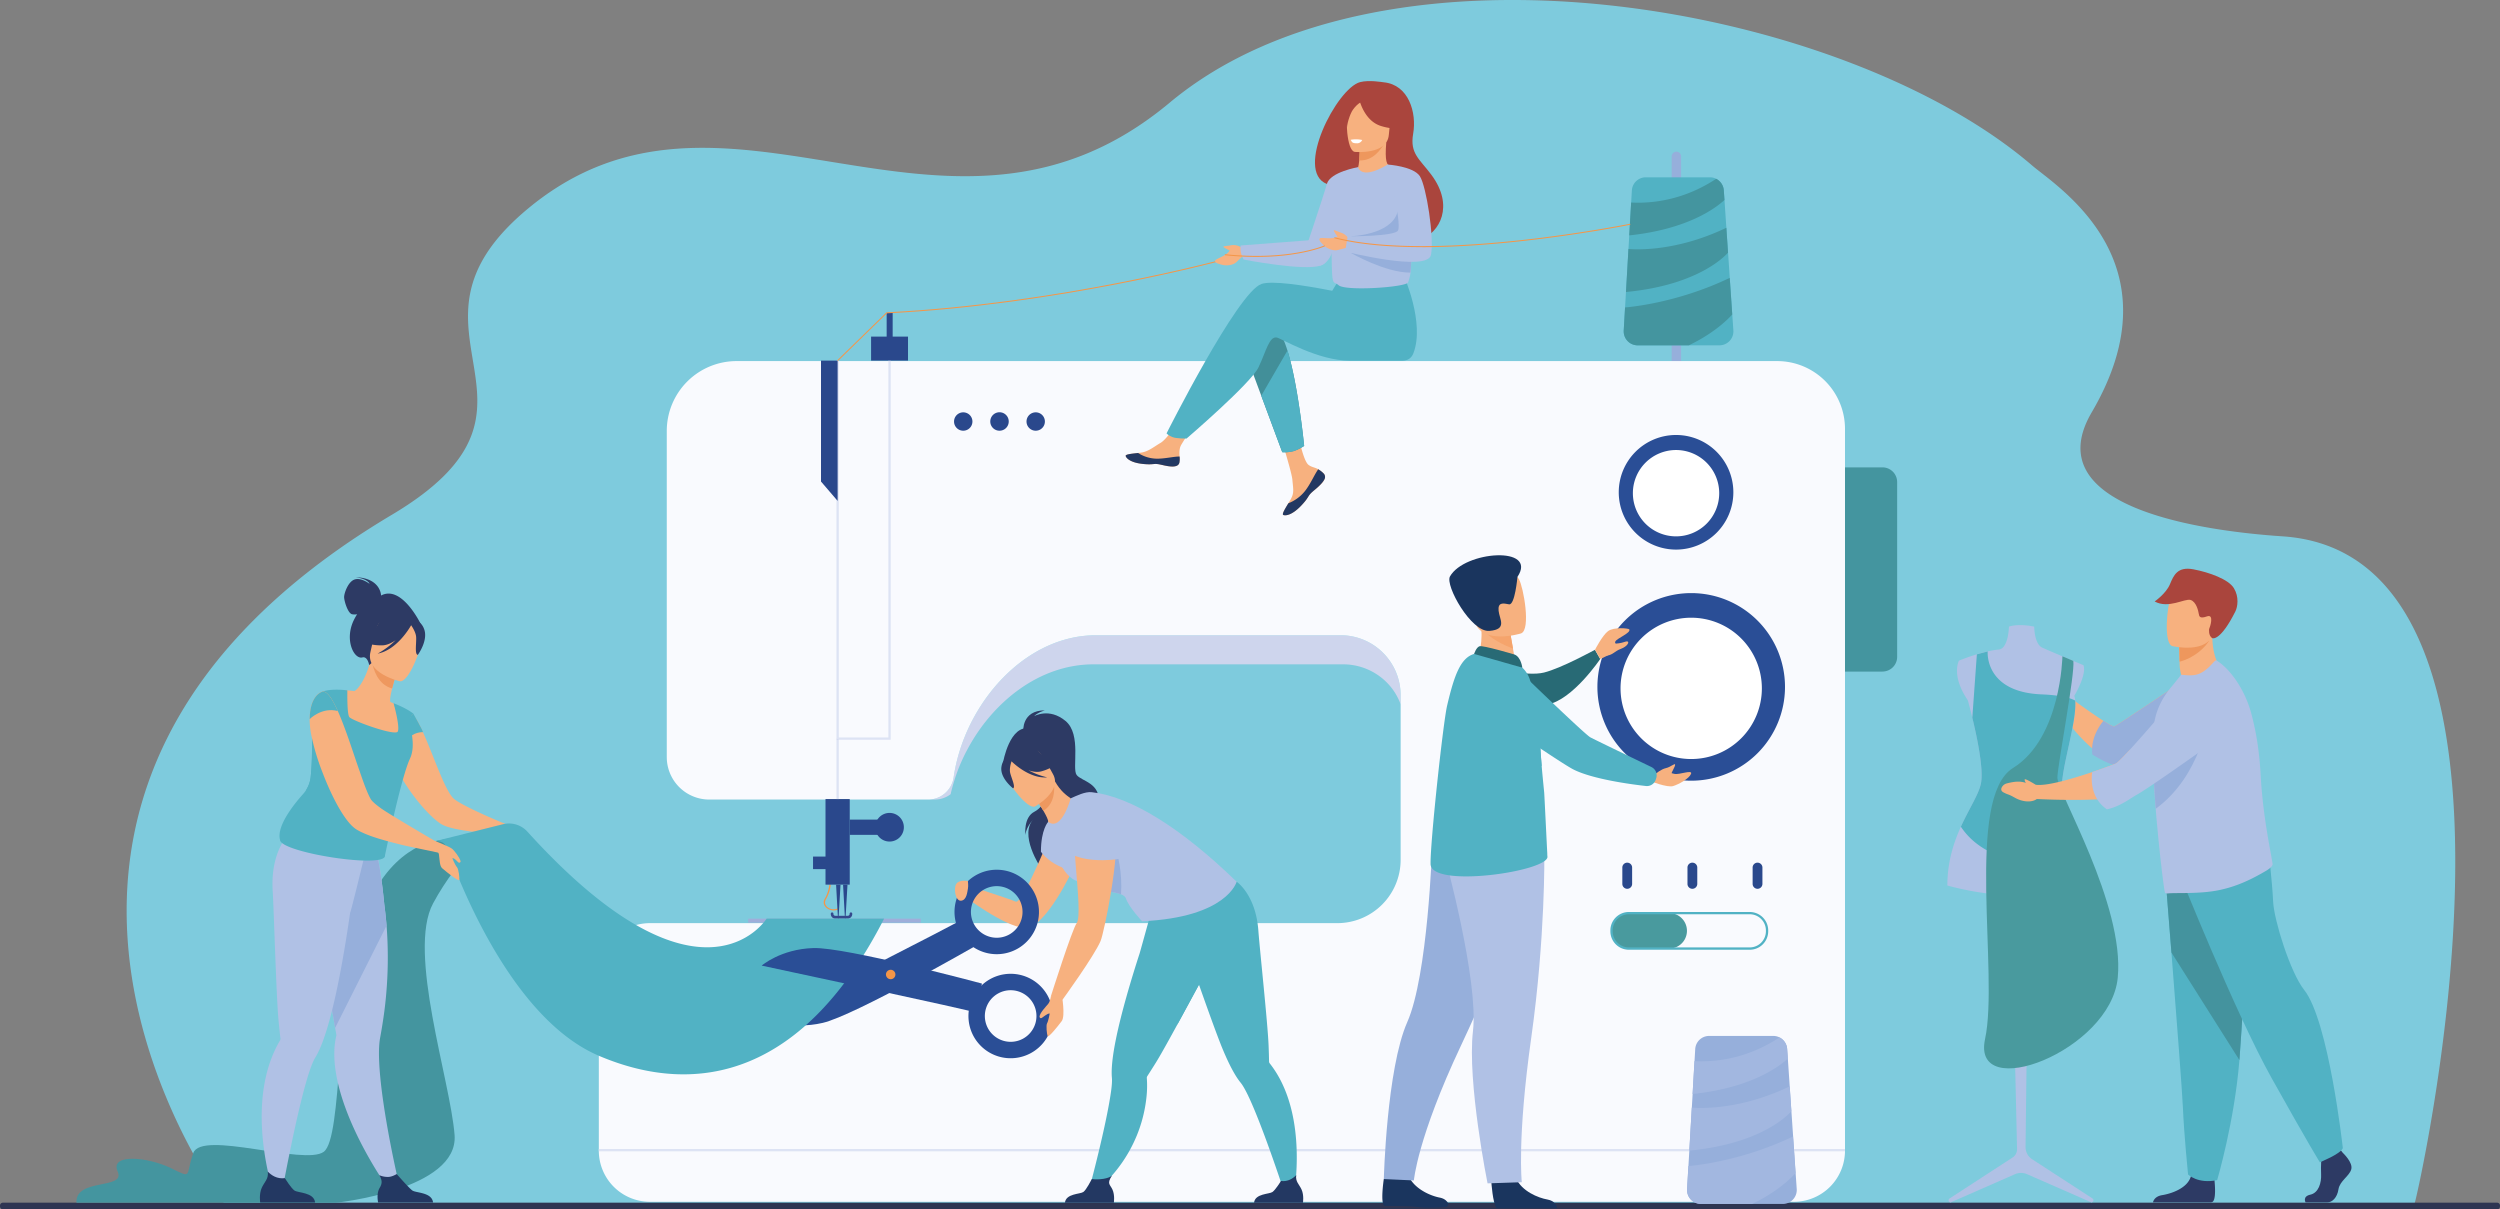 <svg id="Capa_1" data-name="Capa 1" xmlns="http://www.w3.org/2000/svg" xmlns:xlink="http://www.w3.org/1999/xlink" viewBox="0 0 2992.87 1447.73"><rect x="0" y="0" width="2992.87" height="1447.73" fill="#808080" stroke="none"/><defs><style>.cls-1{fill:none;}.cls-2{clip-path:url(#clip-path);}.cls-3{fill:#7ecbdd;}.cls-4{fill:#96afdb;}.cls-5{fill:#2e3552;}.cls-6{fill:#f49648;}.cls-7{fill:#ced5ed;}.cls-8{fill:#f9fafe;}.cls-9{fill:#2a488c;}.cls-10{fill:#51b2c4;}.cls-11{fill:#dde3f4;}.cls-12{fill:#4d67ac;}.cls-13{fill:#44959f;}.cls-14{fill:#9faeda;}.cls-15{fill:#cbd3ed;}.cls-16{fill:#35488c;}.cls-17{fill:#499a9e;}.cls-18{fill:#e5c7bd;}.cls-19{fill:#f7b17f;}.cls-20{fill:#233862;}.cls-21{fill:#428f99;}.cls-22{fill:#aa453d;}.cls-23{fill:#ee975d;}.cls-24{fill:#b0c1e5;}.cls-25{fill:#fff;}.cls-26{fill:#2a4e96;}.cls-27{fill:#286a75;}.cls-28{fill:#1a355e;}.cls-29{fill:#f5a46c;}.cls-30{fill:#2d3a64;}.cls-31{fill:#ee985f;}.cls-32{fill:#44939e;}.cls-33{fill:#d4dcf1;}.cls-34{fill:#c6d1ec;}.cls-35{fill:#a2b7e0;}</style><clipPath id="clip-path" transform="translate(-440.8 -455.49)"><rect class="cls-1" x="360.19" y="194.72" width="3199.88" height="1999.8"/></clipPath></defs><title>header</title><g class="cls-2"><path class="cls-3" d="M3331.65,1895.48c-.92,2.15-160.15,4.72-161.29,6.87H2899l-79.42-.21H2108.49l-207.67-.22H1353.34l-228.67-.21H711.16l-2.06-5.17-.23-.43a2.06,2.06,0,0,1-.23-.65c-.91-1.72-365.39-486.33,201.25-823.68,221.7-132-13.88-219.14,162.42-366.08,116.41-97,238.93-76.63,364.85-56.25,131.95,21.37,267.64,42.73,403.92-71.05,260.39-217.18,808.13-117.74,1032.6,75.3C2903.12,679,3050.43,769,2944.92,949.07c-66.62,113.67,130,141.9,228.68,148.52,337.44,22.65,160.33,793.58,158.05,797.89" transform="translate(-440.8 -455.49)"/></g><path class="cls-4" d="M2447.7,893a5.65,5.65,0,0,1-5.65-5.65V642.48a5.65,5.65,0,0,1,11.29,0V887.33a5.65,5.65,0,0,1-5.64,5.65" transform="translate(-440.8 -455.49)"/><path class="cls-5" d="M3430.28,1903.22H444.19a3.39,3.39,0,0,1-3.39-3.39v-1.15a3.4,3.4,0,0,1,3.39-3.4H3430.28a3.41,3.41,0,0,1,3.39,3.4v1.15a3.4,3.4,0,0,1-3.39,3.39" transform="translate(-440.8 -455.49)"/><path class="cls-6" d="M1438.9,1545.39a14,14,0,0,1-7.85-2.4c-3.36-2.32-5.85-6.66-2.75-11.9,4.44-7.47,5.38-16.53,5.39-16.62l1.65.1a46.42,46.42,0,0,1-5.54,17.11c-2.29,3.86-1.42,7.71,2.32,10.29a11.52,11.52,0,0,0,11.78.83l.95,1.1a12.06,12.06,0,0,1-5.95,1.49Z" transform="translate(-440.8 -455.49)"/><path class="cls-7" d="M1559.79,1412.67H1552a30.33,30.33,0,0,0,18.69-6.4,31.23,31.23,0,0,0,11.74-20.22,206.55,206.55,0,0,1,7.51-32.56c23.38-73.8,87.5-137.51,162.92-137.51h292.88a71.82,71.82,0,0,1,71.81,71.83v10.86h0c-10-27.89-37.17-47.88-69-47.88H1749.9c-64.47,0-120.84,44.75-151.42,102.7a212.55,212.55,0,0,0-19.63,52.78,31.36,31.36,0,0,1-19.06,6.4" transform="translate(-440.8 -455.49)"/><path class="cls-8" d="M2649.53,969V1833a61.21,61.21,0,0,1-61.22,61.21H1218.89a61.22,61.22,0,0,1-60.91-55q-.24-2.31-.3-4.68c0-.53,0-1,0-1.57v-211.1c0-1.65.08-3.27.2-4.89a61.21,61.21,0,0,1,61-56.34h822.88a75.82,75.82,0,0,0,75.81-75.81V1287.81a71.82,71.82,0,0,0-71.81-71.83H1752.89c-75.42,0-139.54,63.71-162.92,137.51a206.55,206.55,0,0,0-7.51,32.56,31.23,31.23,0,0,1-11.74,20.22,30.33,30.33,0,0,1-18.69,6.4H1289.88a50.85,50.85,0,0,1-50.85-50.85V971.4a83.6,83.6,0,0,1,83.63-83.63H2568.34a81.19,81.19,0,0,1,80.2,68.52,80.27,80.27,0,0,1,1,12.68" transform="translate(-440.8 -455.49)"/><polyline class="cls-9" points="988.25 956.59 1017.26 956.59 1017.26 1059.04 988.25 1059.04 988.25 956.59"/><polygon class="cls-9" points="1017.26 999.44 1051.24 999.44 1051.24 981.2 1017.26 981.2 1017.26 999.44 1017.26 999.44"/><path class="cls-9" d="M1488.58,1445.81a17.14,17.14,0,1,1,17.14,17.14,17.14,17.14,0,0,1-17.14-17.14Z" transform="translate(-440.8 -455.49)"/><polygon class="cls-9" points="992.4 1040.46 973.33 1040.46 973.33 1025.44 992.4 1025.44 992.4 1040.46 992.4 1040.46"/><polyline class="cls-9" points="1087.02 431.7 1042.82 431.7 1042.82 402.96 1087.02 402.96 1087.02 431.7"/><path class="cls-10" d="M2499.14,868.91h-97.77a16.73,16.73,0,0,1-16.72-17.69l1.59-27.43v-.25l1.08-18.49,3-51.53.95-16.23,2.27-39.38.84-14.39a16.73,16.73,0,0,1,16.7-15.77h76.68a16.55,16.55,0,0,1,7.55,1.8,16.81,16.81,0,0,1,9.16,13.8l.79,11.55,2.25,33.25.36,5.24,3.72,54.74,3,43.78,1.31,19.13a16.74,16.74,0,0,1-16.71,17.87" transform="translate(-440.8 -455.49)"/><path class="cls-7" d="M1507.1,887.77h-2.76v-.59h2.76v.59m-62.16,0h-2.76v-.59h2.76v.59" transform="translate(-440.8 -455.49)"/><polyline class="cls-11" points="1066.3 885.61 1004.14 885.61 1004.14 884.23 1001.38 884.23 1001.38 885.61 1001.38 432.29 1004.14 432.29 1004.14 882.85 1063.54 882.85 1063.54 432.29 1066.3 432.29 1066.3 885.61"/><polyline class="cls-12" points="1066.3 431.7 1063.54 431.7 1063.54 431.18 1066.3 431.18 1066.3 431.7"/><path class="cls-13" d="M2694.37,1259.48h-44.83V1015h44.83a17.6,17.6,0,0,1,17.6,17.59v209.26a17.59,17.59,0,0,1-17.6,17.59Z" transform="translate(-440.8 -455.49)"/><polygon class="cls-14" points="1102.35 1104.61 895.7 1104.61 895.7 1099.73 1102.35 1099.73 1102.35 1104.61 1102.35 1104.61"/><polygon class="cls-9" points="1002.76 599.67 982.86 576.46 982.86 431.7 1002.76 431.7 1002.76 599.67 1002.76 599.67"/><polyline class="cls-11" points="1004.14 956.59 1001.38 956.59 1001.38 885.61 1004.14 885.61 1004.14 956.59"/><polyline class="cls-12" points="1004.14 956.59 1001.38 956.59 1004.14 956.59 1004.14 956.59"/><polyline class="cls-15" points="1004.14 885.61 1001.38 885.61 1001.38 884.23 1004.14 884.23 1004.14 885.61"/><path class="cls-7" d="M2649.54,1833.8h0c0-.26,0-.52,0-.78v-2h0v2.77" transform="translate(-440.8 -455.49)"/><path class="cls-11" d="M2649.54,1833.8h-60.95l-.19-2.77h61.14v2.77" transform="translate(-440.8 -455.49)"/><path class="cls-7" d="M1157.66,1833.8h0v0" transform="translate(-440.8 -455.49)"/><path class="cls-11" d="M2463.09,1833.8H1157.66V1831H2463.25l-.11,1.91h0l0,.86" transform="translate(-440.8 -455.49)"/><path class="cls-9" d="M1582.94,960.12a11,11,0,1,1,11,11,11,11,0,0,1-11-11Z" transform="translate(-440.8 -455.49)"/><path class="cls-9" d="M1626.31,960.12a11.05,11.05,0,1,1,11,11,11.05,11.05,0,0,1-11-11Z" transform="translate(-440.8 -455.49)"/><path class="cls-9" d="M1669.69,960.12a11,11,0,1,1,11,11,11,11,0,0,1-11-11Z" transform="translate(-440.8 -455.49)"/><polygon class="cls-9" points="1068.65 413.19 1061.46 413.19 1061.46 374.51 1068.65 374.51 1068.65 413.19 1068.65 413.19"/><polygon class="cls-9" points="1003.86 1099.73 1003.19 1099.73 1000.92 1059.04 1006.23 1059.04 1003.86 1099.73 1003.86 1099.73"/><polygon class="cls-9" points="1012.21 1099.73 1011.53 1099.73 1009.27 1059.04 1014.58 1059.04 1012.21 1099.73 1012.21 1099.73"/><path class="cls-16" d="M1455.84,1555.22h-15.22a5.49,5.49,0,0,1-5.23-5.69,1.58,1.58,0,1,1,3.14,0,2.19,2.19,0,0,0,2.09,2.27h15.22a2.19,2.19,0,0,0,2.09-2.27,1.58,1.58,0,1,1,3.14,0,5.49,5.49,0,0,1-5.23,5.69Z" transform="translate(-440.8 -455.49)"/><path class="cls-17" d="M2439.09,1591.05h-47.81a21.24,21.24,0,0,1,0-42.48h47.81a21.24,21.24,0,0,1,0,42.48Z" transform="translate(-440.8 -455.49)"/><path class="cls-10" d="M2390.77,1550a19.37,19.37,0,0,0-19.35,19.34v1a19.37,19.37,0,0,0,19.35,19.34h144.74a19.37,19.37,0,0,0,19.34-19.34v-1a19.37,19.37,0,0,0-19.34-19.34Zm144.74,42.48H2390.77a22.13,22.13,0,0,1-22.11-22.1v-1a22.13,22.13,0,0,1,22.11-22.1h144.74a22.13,22.13,0,0,1,22.1,22.1v1a22.13,22.13,0,0,1-22.1,22.1Z" transform="translate(-440.8 -455.49)"/><path class="cls-9" d="M2388.84,1519.52h0a5.89,5.89,0,0,1-5.87-5.87v-19.32a5.87,5.87,0,1,1,11.73,0v19.32a5.88,5.88,0,0,1-5.86,5.87Z" transform="translate(-440.8 -455.49)"/><path class="cls-9" d="M2466.82,1519.52h0a5.88,5.88,0,0,1-5.86-5.87v-19.32a5.87,5.87,0,1,1,11.73,0v19.32a5.89,5.89,0,0,1-5.87,5.87Z" transform="translate(-440.8 -455.49)"/><path class="cls-9" d="M2544.81,1519.52h0a5.88,5.88,0,0,1-5.86-5.87v-19.32a5.87,5.87,0,1,1,11.73,0v19.32a5.89,5.89,0,0,1-5.87,5.87Z" transform="translate(-440.8 -455.49)"/><path class="cls-18" d="M2387.32,805.05l1.15-19.78-1.14,19.78h0" transform="translate(-440.8 -455.49)"/><path class="cls-13" d="M2387.33,805.05l1.14-19.78,1.83-31.75a108,108,0,0,0,11.13.46c18.65,0,58.86-3.14,106.06-25.83l2,29.74s-31.19,38.59-122.19,47.16" transform="translate(-440.8 -455.49)"/><path class="cls-13" d="M2462.56,868.91h-61.19a16.73,16.73,0,0,1-16.75-16.69c0-.33,0-.67,0-1l1.59-27.43v-.25s60-4,125.32-35.41l3,43.78s-16.64,20.1-52,37" transform="translate(-440.8 -455.49)"/><path class="cls-13" d="M2391.25,737.29l2.27-39.38c2.63.14,5.45.23,8.45.23,23.59,0,57.89-5.23,93.32-28.59a16.81,16.81,0,0,1,9.16,13.8l.79,11.55c-11,10.15-44.51,35.06-114,42.39" transform="translate(-440.8 -455.49)"/><path class="cls-6" d="M1444,887.62l-.86-.88L1502,829.39h.23c205.23-10.1,399.27-62.63,401.2-63.16l.33,1.19c-1.94.53-196,53.06-401.23,63.19l-58.54,57Z" transform="translate(-440.8 -455.49)"/><path class="cls-19" d="M2025.54,1022.45a5.93,5.93,0,0,1,1.06,6.33l0,0c-1.53,4.21-6.57,8.92-12.42,13.63-.75.6-1.42,1.15-2,1.66l-.44.4-.35.31c-5.46,5-3.4,6.19-13.21,16.4-11.19,11.64-18.89,11.85-21.08,10.79-1.86-.9,1.91-7.08,6.08-14l.61-1c.56-.92,1.11-1.86,1.66-2.78,4.89-8.35,3.63-12.27,2.48-24.7-1-10.1-15.71-56.41-15.71-56.41l21.43-3.7s6.46,36.89,13.57,42.57c3.8,3,8.06,3.06,11.72,5.31.26.15.51.31.76.48a28.18,28.18,0,0,1,5.86,4.71Z" transform="translate(-440.8 -455.49)"/><path class="cls-20" d="M2025.54,1022.45a5.93,5.93,0,0,1,1.06,6.33l0,0c-1.87,4.21-6.78,8.9-12.44,13.58-.74.62-1.4,1.18-2,1.71l-.44.4-.35.31c-5.46,5-3.4,6.19-13.21,16.4-11.19,11.64-18.89,11.85-21.08,10.79-1.86-.9,1.91-7.08,6.08-14a47.48,47.48,0,0,0,19.94-14.69c6.74-8.59,11.23-19.64,15.82-26,.26.15.51.31.76.48a28.18,28.18,0,0,1,5.86,4.71Z" transform="translate(-440.8 -455.49)"/><path class="cls-19" d="M1852.69,1009.06c-1.32,6.62-10.75,5.52-21.29,2.94s-8,.49-23-1.17-19.54-7.26-20-9.49c-.41-2,7-2.67,15-3.59l3-.36c9-1.12,15.54-6.91,23.69-11.67,7.73-4.51,19.25-22.86,19.25-22.86l20.57,1.63s-10.8,16.39-15,23.52c-2.46,4.19-2.33,9.74-2,14a26.3,26.3,0,0,1-.16,7Z" transform="translate(-440.8 -455.49)"/><path class="cls-20" d="M1831.4,1012c-10.54-2.57-8,.49-23-1.17s-19.54-7.26-20-9.49c-.41-2,7-2.67,15-3.59l.07.15a42.3,42.3,0,0,0,21.48,6.68c10.18.25,21-2.67,28-2.55a26.3,26.3,0,0,1-.16,7c-1.32,6.62-10.75,5.52-21.29,2.94Z" transform="translate(-440.8 -455.49)"/><path class="cls-21" d="M1931.51,877.55l19.23,51.74,25.1,67.55a40.6,40.6,0,0,0,13.34-1.22c6-1.73,12.89-6.28,12.89-6.28s-7-72.53-20-114.17c-3.33-10.69-7.07-19.33-11.19-24.2-20.15-23.82-39.4,26.58-39.4,26.58Z" transform="translate(-440.8 -455.49)"/><path class="cls-10" d="M1951.06,795.38c12.6-4.06,48.52,1.16,84.61,8.22l7.56-12.46,77.95-6.09s25.72,57,11.64,93.39c-2.07,5.34-6.18,8.77-13.19,8.88h-1.14l-61.46,0c-38.77,0-82-26.64-87.64-27.76-9.17-1.84-12.83,16.49-22,35.73s-86.13,85.22-86.13,85.22-11.83.12-16.72-1.71c-5.25-2-7.18-4.53-7.18-4.53s85.29-169.69,113.7-178.86Z" transform="translate(-440.8 -455.49)"/><path class="cls-22" d="M2029.24,675.74c23.5,21.25,80.84,59,81.17,58.81,0,0,18.36,12.35,31.57,7.45,22-8.15,40.29-39.79,12.36-77.3-13.92-18.72-25.94-25.27-21.79-49,4.48-25.67-5.48-58.76-35.14-61.68-2.48-.24-17.43-3-28.35-.23-27.84,7.16-79,106.59-39.82,121.91Z" transform="translate(-440.8 -455.49)"/><path class="cls-19" d="M2063.85,661.75c-.14,0,13,8.39,22.92,6.53,9.32-1.73,18.34-13.84,18.22-13.88-3.8-1.08-6.57-5.7-4.62-28.48l-1.78.2-29.81,3.41s-.09,9.28-.78,18c-.58,7.3-2.41,13.6-4.15,14.24Z" transform="translate(-440.8 -455.49)"/><path class="cls-23" d="M2068.78,629.53s-.09,9.28-.78,18c16.45.88,26.36-13.38,30.59-21.39l-29.81,3.41Z" transform="translate(-440.8 -455.49)"/><path class="cls-19" d="M2062.63,637.31s38.78,3.83,40.79-20.36,8.37-40-16.31-43.45-30.26,5.36-32.89,13.27-1.63,48.92,8.41,50.54Z" transform="translate(-440.8 -455.49)"/><path class="cls-22" d="M2066.78,569.68s4.89,29.55,27,36.56c16.12,5.12,23.42,1.74,23.42,1.74a65.64,65.64,0,0,1-10.52-24.58,11.82,11.82,0,0,0-7.88-9c-11.46-3.76-25.33-14.06-32-4.69Z" transform="translate(-440.8 -455.49)"/><path class="cls-22" d="M2074.09,576s-7.31,1.63-13.79,11.06c-3.54,5.15-7.64,18.15-6.94,23.9,0,0-6.78-27.35,3.11-37.52,10.5-10.79,17.62,2.56,17.62,2.56Z" transform="translate(-440.8 -455.49)"/><path class="cls-24" d="M2134.51,741.81c-.69,2.94-1.28,5.64-1.76,8.13-.79,4-1.33,7.49-1.72,10.56-1.18,9.54-.82,15.19-1.63,21.37a52.61,52.61,0,0,1-2.9,11.64c-1.6,4.43-43.75,8.38-67.73,6.79-7.61-.5-13.41-1.57-15.47-3.35-8.55-7.43-7.7,8.91-8.88-69.27-.56-38.14,32.36-72.1,32.36-72.1s2.63,16.29,35.29-3.1c1.16-.68,14,18.37,26.4,41.82,13.63,25.9,9.89,31.38,6,47.51Z" transform="translate(-440.8 -455.49)"/><path class="cls-10" d="M1950.74,929.29l25.1,67.55a40.6,40.6,0,0,0,13.34-1.22c6-1.73,12.89-6.28,12.89-6.28s-7-72.53-20-114.17l-31.36,54.12Z" transform="translate(-440.8 -455.49)"/><path class="cls-24" d="M2066.78,655.57s-33.6,5.7-37.54,20.17S1998,771.11,1998,771.11s21.12,7.21,29-.68,27.46-73.21,27.46-73.21l12.28-41.65Z" transform="translate(-440.8 -455.49)"/><path class="cls-19" d="M1929.81,752.52l-8-3.16s-4.79-1.06-7.37-.25-9.06.73-9.09,1.79,7.38,4.36,7.38,4.36l.23-.09c-2.81,6.38-16.89,10-17.57,12.35-.82,2.84,5.73,4.3,9.29,5.19s12.31.79,16.62-3.75c3.14-3.32,8.47-7.89,8.47-7.89v-8.55Z" transform="translate(-440.8 -455.49)"/><path class="cls-25" d="M2071.58,623.05a6.68,6.68,0,0,1-5.92,4c-4.3,0-5.46-.65-6.27-1.56a13.62,13.62,0,0,1-1.62-2.66,36.56,36.56,0,0,1,13.81.24Z" transform="translate(-440.8 -455.49)"/><path class="cls-24" d="M2007.4,743.15l-81.35,6.21s-1.7,7.89,3.55,16.84c0,0,73.38,14.34,92.53,7s17-41.89,17-41.89l-31.73,11.82Z" transform="translate(-440.8 -455.49)"/><path class="cls-19" d="M2058.11,744.56l-5.4-6.64s-3.66-3.26-6.31-3.81-8.26-3.79-8.81-2.88,4.31,7.41,4.31,7.41l.25,0c-5.57,4.19-19.63.49-21.36,2.2-2.1,2.07,2.89,6.55,5.57,9.06s10.35,6.7,16.33,4.84c4.37-1.36,11.25-2.74,11.25-2.74l4.17-7.47Z" transform="translate(-440.8 -455.49)"/><path class="cls-4" d="M2131,760.5c-1.18,9.54-.82,15.19-1.63,21.37-30.5.1-71.29-23.56-71.29-23.56L2131,760.5Z" transform="translate(-440.8 -455.49)"/><path class="cls-4" d="M2058.11,738.3s47.52-1.41,55.54-28.43c8.8-29.68,18.65,12.21,18.65,12.21l-5.24,26.73h-52.14l-16.81-10.51Z" transform="translate(-440.8 -455.49)"/><path class="cls-24" d="M2102.07,652.49s30.85,2,38.56,14,17.28,73.12,13.27,94.1-102.81-4-102.81-4l3.15-18.2s57,.33,60.27-7.1c4.32-9.87-12.44-78.84-12.44-78.84Z" transform="translate(-440.8 -455.49)"/><path class="cls-6" d="M2143.33,751.35c-37.91,0-74.95-2.8-104.71-10.59a.61.61,0,0,1,.31-1.19c33.91,8.87,99.79,16.7,221.06,3.6,72.55-7.84,131.31-19.63,131.9-19.75a.62.62,0,0,1,.24,1.21c-.58.12-59.4,11.92-132,19.77-34.65,3.74-76.21,7-116.79,7Z" transform="translate(-440.8 -455.49)"/><path class="cls-6" d="M1945.12,763.08a366.6,366.6,0,0,1-37.51-2,.62.62,0,0,1-.55-.68.61.61,0,0,1,.67-.55c76.42,7.88,118-10.32,118.38-10.5a.62.62,0,0,1,.82.31.61.61,0,0,1-.31.81c-.34.16-28.73,12.59-81.5,12.59Z" transform="translate(-440.8 -455.49)"/><path class="cls-26" d="M2353.13,1277.81a112.29,112.29,0,1,1,112.28,112.29,112.29,112.29,0,0,1-112.28-112.29Z" transform="translate(-440.8 -455.49)"/><path class="cls-25" d="M2380.83,1279.58a84.59,84.59,0,1,1,84.58,84.58,84.59,84.59,0,0,1-84.58-84.58Z" transform="translate(-440.8 -455.49)"/><path class="cls-26" d="M2378.68,1044.83a68.6,68.6,0,1,1,68.6,68.6,68.6,68.6,0,0,1-68.6-68.6Z" transform="translate(-440.8 -455.49)"/><path class="cls-25" d="M2395.6,1045.91a51.68,51.68,0,1,1,51.68,51.68,51.68,51.68,0,0,1-51.68-51.68Z" transform="translate(-440.8 -455.49)"/><path class="cls-27" d="M2228,1254.78s40.3,11,61.17,5.85,61-27.26,61-27.26l6.32,11.06s-32.85,48.94-63.21,54.5-65.32-44.15-65.32-44.15Z" transform="translate(-440.8 -455.49)"/><path class="cls-19" d="M2415.94,1390.42s20.87,8.32,27.91,6.1,19.18-9,21.37-14.59-14.33,1.45-19.91,0-11.65-3.16-22.58,0-6.79,8.49-6.79,8.49Z" transform="translate(-440.8 -455.49)"/><path class="cls-28" d="M2226.17,1870.52s1.58,25.39,6.29,31.36H2305c-.46-2.53-2.51-8.78-11.58-10.37-11.47-2-30.66-10-37.6-25.2-7.31-15.94-29.67,4.21-29.67,4.21Z" transform="translate(-440.8 -455.49)"/><path class="cls-28" d="M2097.41,1867s-4.79,31.61,1.43,32.18c.82.07,29.89,0,37.79,1.2,12.9,1.94,34.43.25,34.43.25a3.41,3.41,0,0,0,3.09-5.13c-1.51-2.55-4.38-5.27-9.86-6.32-11.43-2.2-30.47-10.6-37.15-25.87-7-16.06-29.73,3.69-29.73,3.69Z" transform="translate(-440.8 -455.49)"/><path class="cls-4" d="M2260.29,1532.58s-18.25,63.84-70.53,174.71-56.33,161.38-56.33,161.38l-36-1.69s3.39-132,28.09-187.91,29.73-209,29.73-209l105.06,62.55Z" transform="translate(-440.8 -455.49)"/><path class="cls-24" d="M2289.58,1477.65s1.45,98.86-15.65,220.23-11.31,172.9-11.31,172.9l-41,1.37s-24.48-121.43-17.46-182.18-33.53-208.47-33.53-208.47l118.91-3.85Z" transform="translate(-440.8 -455.49)"/><path class="cls-19" d="M2208.75,1246.31l19.32,14.32,27.92-5.88c-.38-2.55-2.23-13.1-3.9-22.66-.1-.57-.21-1.13-.3-1.68-1.44-8.14-2.68-15.12-2.68-15.12l-26.08-13-9.73-4.85c0,.17.76,9,.86,10.32,1.82,23-5.41,38.55-5.41,38.55Z" transform="translate(-440.8 -455.49)"/><path class="cls-10" d="M2293.33,1480.91c1.77,17.64-139.39,38.52-139.93,8.93-.46-26,15-169.27,19.84-189.76,8.49-36.27,16.12-57,32.29-61.74,6-1.74,28,4,43.89,8.59a26,26,0,0,1,3.28,1.14,33.7,33.7,0,0,1,19.76,21.64c2.45,8.26,5.28,18.83,7.56,30.5a231.84,231.84,0,0,1,4.28,33.12q.21,3.53.22,7c.09,8.66.85,19.84,1.91,32.27.67,7.83,1.47,16.17,2.3,24.66.25,2.43.5,4.88.73,7.34.18,1.7,2.88,57.67,3.67,72.65,0,.22,0,.41,0,.6v.07c0,.21,0,.43,0,.63.08,1.34.12,2.16.13,2.34Z" transform="translate(-440.8 -455.49)"/><path class="cls-29" d="M2216.12,1208.17c5.72,11,27.07,20.43,36,23.92-.1-.57-.21-1.13-.3-1.68-1.44-8.14-2.68-15.12-2.68-15.12l-26.08-13c-5.77-.09-9.28,1.37-6.91,5.88Z" transform="translate(-440.8 -455.49)"/><path class="cls-19" d="M2261.78,1213.76s-47.05,14.68-55.74-14.76-20.61-47.38,9.06-58,38.85-1.11,44.14,8,14.56,60.17,2.54,64.75Z" transform="translate(-440.8 -455.49)"/><path class="cls-28" d="M2257.4,1146.17s-3,34.26-10.09,32.78-13.51-2.59-12.47,7.73,10.86,22.26-11,24.09-53.22-54.49-47.22-65.15c17.3-30.77,105.77-37,80.76.55Z" transform="translate(-440.8 -455.49)"/><path class="cls-19" d="M2350.25,1233.37s8.71-17.08,15.58-22.29,24.86-3.48,25.52-2.09c2,4.29-14.71,10.53-16.71,14.38s6,3.65-.31,10.28c-5.29,5.61-17.76,10.78-17.76,10.78l-6.32-11.06Z" transform="translate(-440.8 -455.49)"/><path class="cls-19" d="M2367.67,1226.85c.11,0,5.68-.65,11.11-1.24,4-.43,7.91-2.21,9.55-2.29,3.87-.19,1.14,6-7.23,9-7.09,2.59-9.1,6.79-15.79,7.92-8.09,1.37,2.36-13.41,2.36-13.41Z" transform="translate(-440.8 -455.49)"/><path class="cls-27" d="M2254,1239.09c-.61-.25-38-11.28-42-9.94s-6.47,9.19-6.47,9.19l57.7,16.44s-1.38-12.4-9.19-15.69Z" transform="translate(-440.8 -455.49)"/><path class="cls-19" d="M2422.73,1381.93s6.68-5.65,12.5-6.92,10.93-6.56,10.93-4-4.37,8.74-4.37,10.93-19.06,0-19.06,0Z" transform="translate(-440.8 -455.49)"/><path class="cls-10" d="M2286.43,1372.62c-30-11.38-52.7-55.58-52.7-55.58l50.57,16.29q.21,3.53.22,7c.09,8.66.85,19.84,1.91,32.27Z" transform="translate(-440.8 -455.49)"/><path class="cls-10" d="M2423.66,1386.75l.06-.24a11.09,11.09,0,0,0-5.94-12.78c-18.83-9.08-67.62-32.6-73.06-35.52-5.75-3.08-62.86-58-79.94-74.47a11.08,11.08,0,0,0-11.16-2.56l-47.32,15.46a11.11,11.11,0,0,0-2.83,19.72c34.8,23.86,107.61,73.49,120.7,80.18,23.07,11.8,69.76,18,87,19.91a11.08,11.08,0,0,0,11.45-6.66,24,24,0,0,0,1-3Z" transform="translate(-440.8 -455.49)"/><path class="cls-13" d="M961.89,1462.47s-57.71,5.46-88.69,95.9-21.94,259.08-44.83,276-146.3-26.27-156.18,1.49,0,31.05-27.15,17.88-73.22-17.7-63.35,4.32-51,7.25-49.37,37.26H843s147.1-15.25,142-81.07S928,1595,959.25,1537s72.08-88.16,72.08-88.16l-69.44,13.66Z" transform="translate(-440.8 -455.49)"/><path class="cls-24" d="M918.38,1873.19l-13,4.86s-56.71-78.65-63.7-147.86c-1.24-12.35-.83-24.32,1.87-35.38,0,0-.56-3.16-1.53-8.76-.44-2.61-1-5.75-1.63-9.36-1.84-10.56-4.38-25-7.28-41.47-6.67-37.88-15.32-86.3-22-121.89l3.52-1.13,38.06-12.28,7.87-25,28.34-7.47s6.34,12.39,12,70.9c1,7.68,2,16.14,2.7,25.32a500.93,500.93,0,0,1-2.69,102.49q-2,15.25-5,31.46c-1.49,7.91-1.72,18.69-1.09,31.06,2.86,56.57,23.62,144.49,23.62,144.49Z" transform="translate(-440.8 -455.49)"/><path class="cls-4" d="M903.52,1563.69,842,1686.05c-.44-2.61-1-5.75-1.63-9.36-1.84-10.56-4.38-25-7.28-41.47-6.67-37.88-15.32-86.3-22-121.89l3.52-1.13,38.06-12.28,7.87-25,28.34-7.47s6.34,12.39,12,70.9c1,7.68,2,16.14,2.7,25.32Z" transform="translate(-440.8 -455.49)"/><path class="cls-24" d="M876.45,1483.18,875,1471c-23.87,6.34-87.65-17.72-87.65-17.72s-23.13,20.33-20.09,69.06c1.48,23.78,4.19,124.84,7,154.75,1,10.84,1.91,18.55,2.28,21.63v0a4.28,4.28,0,0,1-.7,2.65,139.68,139.68,0,0,0-10.43,22c-27.75,73.94,4.27,165,4.27,165L778,1885s18.23-101.34,33-146.12c2.52-7.59,4.93-13.56,7.14-17.13,6.43-10.39,12.41-27.37,17.83-47.56,10.25-38.18,18.5-87.84,24-126.18.76,0,16.42-64.8,16.42-64.8Z" transform="translate(-440.8 -455.49)"/><path class="cls-19" d="M1047.81,1442.57l-1.78,12s-.79,0-2.17-.09c-4.35-.3-14.92-.89-26.88-2.18-18-1.78-39.32-4.94-47.82-10.18-12.94-7.9-34.19-32.11-48-56.32a15,15,0,0,1-1-1.78c-7.21-12.84-12.25-25.59-12.65-35.76a51.12,51.12,0,0,1,1.68-16.21,41.31,41.31,0,0,1,7.31-14.62,7.11,7.11,0,0,1,1.39-1.68,34,34,0,0,1,9.38-8c2.37-1,4.94.2,7.61,3.07v.09a45.39,45.39,0,0,1,6.82,10.08c.1.1.2.2.2.3.49.89,1,1.88,1.58,3a2.46,2.46,0,0,1,.39.7q1.64,3.4,3.26,7.11c12.16,26.48,25.1,66.6,35.87,78.55,4.65,5.14,25.89,15.22,42.79,22.73,12.15,5.34,22,9.29,22,9.29Z" transform="translate(-440.8 -455.49)"/><path class="cls-19" d="M922.05,1335a74.25,74.25,0,0,1-27.49,6.44c-41,2.25-50.36-33.73-52-57.6a34.3,34.3,0,0,1,14.08-1.79c2.91.17,5.95.46,8.45.77,5-2.62,14-15.36,19.25-36.67l1.77.82,29.62,13.93s-3.15,9.63-5.47,18.85c-1.81,7.22-3.12,14.19-2,16.14,2.34,1,3.73,1.55,3.73,1.55v0A203,203,0,0,1,922.05,1335Z" transform="translate(-440.8 -455.49)"/><path class="cls-10" d="M932.32,1361.9c-.31.82-.65,1.62-1,2.44-10.39,22.39-29.63,115.11-29.63,115.11,2.74,16.68-125.3-3.27-125.63-18.45-4.51-16.09,16-42,27.57-54.93a37,37,0,0,0,3.88-5.22,36.3,36.3,0,0,0,5.24-15.31c2.28-21.52,1.41-41.68,1.6-54h0c2.26-1.67,4.45-3.22,6.48-4.69a57.28,57.28,0,0,0,7.89-6.54c2.23-2.35,3.63-4.75,3.79-7.45a41,41,0,0,0-.16-6.25c-.1-1-.23-2-.38-3a84.87,84.87,0,0,0-5.94-19.86c11-4.46,30.59-1.81,30.59-1.81s0,1.09,0,2.87c-.07,7.16,0,25.52,2.29,29,2.87,4.33,55.32,23.29,58.09,17.42s-4.74-32.85-5-33.87v0c17.57,6.89,23.85,12.68,23.85,12.68-10.59,6.87,4.74,30.09-3.44,51.81Z" transform="translate(-440.8 -455.49)"/><path class="cls-30" d="M897,1168.47c-.06-1.78-1.44-21-30.64-22,0,0,14.36,1.71,16.84,8,0,0-9.78-7.8-17.74-5.29s-12.64,16.46-12.69,21,4.38,19.38,9.43,20.63a15.37,15.37,0,0,0,6.12,0,69.56,69.56,0,0,0-3.92,7c-11.65,23.92.36,47.3,10.23,44.71,6.33-1.65,8.12,9.14,8.12,9.14L944.2,1202s-22.58-46.72-47.22-33.57Z" transform="translate(-440.8 -455.49)"/><path class="cls-31" d="M915.68,1260.87s-3.15,9.63-5.47,18.86c-17.31-4.83-22.57-23-24.15-32.78l29.62,13.92Z" transform="translate(-440.8 -455.49)"/><path class="cls-19" d="M919.32,1271.06s-41.41-9.58-35-35.28,5.3-44.24,32-39.21,29.4,16.11,29.36,25.2-15.39,51.13-26.33,49.29Z" transform="translate(-440.8 -455.49)"/><path class="cls-30" d="M948,1207.19c-4.45-9.32-9.69-8.82-13-7.17-19.46-18-38.54-3.3-38.54-3.3a50.58,50.58,0,0,1-23.27,25s6.36,6.52,24.8,6.37c5.63,0,11.3-2.63,16.45-6.19a99.11,99.11,0,0,1-21.59,16.1c23.08-4.41,38.56-31.13,40.14-34,2,2.89,5.7,9,6,14.22.43,7.06-2,20.75,2,21.27,0,0,13.61-18.37,6.93-32.33Z" transform="translate(-440.8 -455.49)"/><path class="cls-10" d="M935.76,1310.09s10,17.39,11.47,21.87c0,0-12.93-.5-18.16,9.45,0,0-1.25-29,6.69-31.32Z" transform="translate(-440.8 -455.49)"/><path class="cls-10" d="M867.18,1448.3c-25.25-.27-46.63-26.49-59.7-47.45a36.3,36.3,0,0,0,5.24-15.31c2.28-21.52,1.41-41.68,1.6-54h0c2.26-1.67,4.45-3.22,6.48-4.69a57.28,57.28,0,0,0,7.89-6.54c20.68,35,72.73,128.3,38.49,127.94Z" transform="translate(-440.8 -455.49)"/><path class="cls-20" d="M818.05,1895.11H752.28s-1.57-10,1.86-17.62c3.29-7.3,8.45-10.62,7.22-19.44,4.17,4.3,11,9.12,20.49,7.84,1.17,1.88,7.52,12,11.41,14.79,4.3,3.09,23.46,2,24.79,14.43Z" transform="translate(-440.8 -455.49)"/><path class="cls-20" d="M959.25,1895.11H893.48s-2.45-10.49,1.86-17.62c3.82-6.32,2.36-9.92-.47-15.14a25.44,25.44,0,0,0,11.08,2.08c3.27-.18,6.74-1.67,9.77-3.44,2.83,3.23,14.95,17,18.74,19.69,4.3,3.09,23.46,2,24.79,14.43Z" transform="translate(-440.8 -455.49)"/><path class="cls-19" d="M968,1466l-2.65,10.2s-32.84-6.88-40.05-8.46h-.1c-12.35-3-26.19-6.53-37.85-10.48-8.2-2.86-15.31-5.93-20.15-9a11.93,11.93,0,0,1-1.39-1c-11.56-8.4-25.29-33.1-36-59.58-1.48-3.66-2.87-7.31-4.25-10.87a271.38,271.38,0,0,1-11.27-37.55,105.45,105.45,0,0,1-2.66-17.88,43.22,43.22,0,0,1-.1-5c.2-28.66,14.42-32.61,14.42-32.61a10.13,10.13,0,0,1,1-.29c2.47-.4,5,1.28,7.71,4.54,3.36,4,6.92,10.67,10.57,18.67,5.63,12.75,11.56,29.25,17.1,45.66,3.06,9,6,18,9,26.28,1.68,5,3.36,9.78,4.94,14.13,3.06,8.3,5.83,15,8.3,19.27,1.58,2.76,6.12,6.62,12.15,11,10.47,7.61,71.26,43,71.26,43Z" transform="translate(-440.8 -455.49)"/><path class="cls-10" d="M845.22,1306.75c-19-5.25-33.7,9.6-33.7,9.6.24-28.6,14.48-32.52,14.48-32.52,5.73-2.37,12.37,7.55,19.22,22.92Z" transform="translate(-440.8 -455.49)"/><path class="cls-26" d="M1595.27,1554.65c.56,1.58-234.72,120.92-234.72,120.92s27.14,13.27,65.21,4.45,184.11-92.83,184.11-92.83l-14.6-32.54Z" transform="translate(-440.8 -455.49)"/><path class="cls-10" d="M1358.53,1555.22s-78,125.71-286.37-104.12a29.67,29.67,0,0,0-29.23-8.88l-81,20.25s7-.56,10.74,3.28a21,21,0,0,1,4.26,7.51c16.72,46.65,79.3,202.93,180.76,246.13,119.72,51,246.62,21.53,341.54-164.17Z" transform="translate(-440.8 -455.49)"/><path class="cls-10" d="M1891.86,1605.78c-.19.34-.39.68-.58,1-4.62,8-15.21,27.68-26.87,49.19-5.52,10.21-11.29,20.83-16.77,30.83-9.44,17.25-18,32.62-23.05,40.74s-8.84,14-10.36,16.37v0a3.81,3.81,0,0,0-.5,2.39,125.93,125.93,0,0,1-.33,21.64c-7,70-54.23,107.49-54.23,107.49l-14,2.07S1765,1804,1770.84,1762.4c1-7.05,1.42-12.77,1.07-16.49-1-10.84.89-26.75,4.53-45,6.48-32.46,18.36-72.3,28.69-104.19.66-2,20.39-73.42,20.39-73.42,16.56,14.48,77,20.45,77,20.45s10.25,24.91-10.63,62Z" transform="translate(-440.8 -455.49)"/><path class="cls-20" d="M1715.68,1895.31h58.56s1.41-8.93-1.65-15.7c-2.93-6.5-7.11-6.7-.54-16.89-3.72,3.83-15.68,5.42-24.15,4.28-1,1.68-6.68,13-10.15,15.45-3.83,2.75-20.89,1.77-22.07,12.86Z" transform="translate(-440.8 -455.49)"/><path class="cls-10" d="M1891.86,1605.78c-.19.34-.39.68-.58,1-4.62,8-29.58,54.13-41.25,75.64,13.52-55.6,4.12-111.2,4.12-111.2l37.71,34.53Z" transform="translate(-440.8 -455.49)"/><path class="cls-30" d="M1665.82,1331.15s-2.32-25.27,25.91-25.27c0,0-8.55,2.32-13,7,0,0,18-10.57,37.61,5.67s7.42,57,13.38,64.72,29.16,9.29,26.33,34.3-73.66,56.34-69.11,77c0,0-27.75-40.79-7.91-59.41,0,0-9.67,9.11-10.65,19.94,0,0-2.63-21.14,10.83-27.91,11.9-6,21.66-27.87,20.62-31.78s-34-64.25-34-64.25Z" transform="translate(-440.8 -455.49)"/><path class="cls-19" d="M1705.67,1437.26s-40.17,101.37-48.83,97.61-59.67-20-59.67-20l-3.36,12.42s48.55,37.41,73.53,39.05,58.82-72,58.82-72l-20.49-57.15Z" transform="translate(-440.8 -455.49)"/><path class="cls-26" d="M1665.39,1699a30.89,30.89,0,1,0-41.86-12.49,30.93,30.93,0,0,0,41.86,12.49Zm-38.72-71.66a50.55,50.55,0,1,1-20.44,68.51,50.62,50.62,0,0,1,20.44-68.51Z" transform="translate(-440.8 -455.49)"/><path class="cls-26" d="M1604,1540a30.89,30.89,0,1,0,37.26-22.81A30.91,30.91,0,0,0,1604,1540Zm-19.12-4.6a50.56,50.56,0,1,1,37.33,61,50.62,50.62,0,0,1-37.33-61Z" transform="translate(-440.8 -455.49)"/><path class="cls-30" d="M1673.8,1327.59c-.38-1.53,33.45,15.3,35.17,17.2,15.87,17.6,11.34,40.57,2.26,40.79-5.82.14-4.69,9.82-4.69,9.82L1641.67,1368s7.81-45.55,32.13-40.37Z" transform="translate(-440.8 -455.49)"/><path class="cls-24" d="M1695.6,1439.37s-8.64,9-8.64,35.72c0,0,11.91,18.79,42.78,23.55,0,0-26.54-59.28-34.14-59.27Z" transform="translate(-440.8 -455.49)"/><path class="cls-10" d="M1846.2,1548.1l-.2-10.95c21.82,2.75,75.25-26.08,75.25-26.08s22.83,15.19,26,58.55c1.52,21.17,11.17,110.69,12.24,137.42.39,9.68.52,16.6.56,19.36v0a3.76,3.76,0,0,0,.93,2.25,125.19,125.19,0,0,1,11.82,18.13c33.3,62,15.89,146.14,15.89,146.14l-7.73-2s-28.16-87.28-46.56-125c-3.13-6.4-6-11.38-8.34-14.26-6.92-8.41-14.22-22.68-21.41-39.86-13.59-32.47-58.41-163.74-58.41-163.74Z" transform="translate(-440.8 -455.49)"/><path class="cls-20" d="M1942.08,1895.31h58.56s1.41-8.93-1.65-15.7c-2.93-6.5-7.53-9.45-6.43-17.31-3.72,3.83-9.78,8.12-18.25,7-1,1.68-6.7,10.68-10.16,13.17-3.83,2.75-20.89,1.77-22.07,12.86Z" transform="translate(-440.8 -455.49)"/><path class="cls-24" d="M1733.69,1511.22c7.87,1.34-1.28,7.59,9.54,8.77,15.39,1.68,31.29,2.83,39.62,6.15,3,1.21,5.07,2.71,5.71,4.62,3.61,10.86,19.52,27.61,19.52,27.61,102-4.64,113.17-47.3,113.17-47.3-66.18-64.28-127-102.18-173.51-107.2-8-.86-18,4.19-25.17,7.37-16.27,7.25-27,28.13-27,28.13s8.2,66.75,38.09,71.85Z" transform="translate(-440.8 -455.49)"/><path class="cls-4" d="M1743.23,1520c15.39,1.68,31.29,2.83,39.62,6.15,3.41-50.86-20.59-89.12-20.59-89.12s-15.66,63.72-19,83Z" transform="translate(-440.8 -455.49)"/><path class="cls-19" d="M1729.94,1428.41s38.73-2.11,45.61,22.2S1762.64,1572,1758.37,1582c-7.76,18.23-45.56,70.28-45.56,70.28L1698.9,1648s25.21-79.51,30.84-87.38c8.83-12.35-11.39-121.67.2-132.25Z" transform="translate(-440.8 -455.49)"/><path class="cls-19" d="M1698.9,1648s-.71,6.16-3.32,9.35-10.18,10.88-10.31,15.39c0,0,.38,2,2,1.63s7.27-6,10.17-5.55c0,0-1.54,9-3.08,11.58s-.31,13.34.61,15.53,12.22-11.79,16.86-18,.08-31.6.08-31.6l-13,1.7Z" transform="translate(-440.8 -455.49)"/><path class="cls-24" d="M1783.18,1483.13c-.1.56-36.64,6.72-59.5-4.88,0,0-19.1-59.83,8.19-57s43.45,11.45,44.14,24.52,7.17,37.32,7.17,37.32Z" transform="translate(-440.8 -455.49)"/><path class="cls-19" d="M1599.51,1510.25s-10-2.08-13.75,3.17-1.23,21,5.56,20.36,7.43-10.49,8.19-14.19,0-9.34,0-9.34Z" transform="translate(-440.8 -455.49)"/><path class="cls-19" d="M1722.57,1411.24s-10.76,40.18-27,28.13c.46-1.94-2.37-7.58-5.7-13.3-4.26-7.32-9.33-14.8-9.33-14.8l21.92-19.2,1.31-1.15c6.71,11.72,13.29,16.32,18.77,20.32Z" transform="translate(-440.8 -455.49)"/><path class="cls-31" d="M1680.57,1411.28s5.07,7.46,9.33,14.79c13.62-8.4,13.64-25.27,12.59-34l-21.92,19.21Z" transform="translate(-440.8 -455.49)"/><path class="cls-19" d="M1680,1420.9s33.07-18.41,21.29-38.83-15.44-36.55-37.06-25.67-21.19,21-18.91,28.81,25.77,40,34.68,35.69Z" transform="translate(-440.8 -455.49)"/><path class="cls-30" d="M1639.7,1373.29c1.51-9.06,6.12-9.93,9.33-9.32,12.22-20.21,32.18-12.32,32.18-12.32a45.08,45.08,0,0,0,26.07,15.66s-3.84,7.14-19.66,11.56c-4.83,1.35-10.31.53-15.6-1.25a88.39,88.39,0,0,0,22.45,8.47c-20.84,1.9-40.67-17.15-42.73-19.19-1,2.95-2.65,9.13-1.64,13.65,1.37,6.15,6.83,17.27,3.5,18.71,0,0-16.17-12.37-13.9-26Z" transform="translate(-440.8 -455.49)"/><path class="cls-26" d="M1610.52,1668.12c.14-1.67-257.88-56.67-257.88-56.67s22.82-19.79,61.88-21,201.76,42.5,201.76,42.5l-5.76,35.2Z" transform="translate(-440.8 -455.49)"/><path class="cls-6" d="M1507,1616.46a5.65,5.65,0,1,1-5.57,5.71,5.64,5.64,0,0,1,5.57-5.71Z" transform="translate(-440.8 -455.49)"/><path class="cls-19" d="M961.65,1462.32s16.72,6.52,20,9,9.46,10.83,10.58,15.2c0,0-.06,1.79-1.73,1.79S985,1482,982.3,1483c0,0,3.48,8.48,5.53,10.62s3.23,13,2.81,15.29-14.5-8.83-20.4-13.91c-3.14-2.71-3-9.27-4-16.69-.85-6.5-18.81-10.27-18.81-10.27l14.24-5.7Z" transform="translate(-440.8 -455.49)"/><path class="cls-19" d="M3056.47,1311.79a283,283,0,0,1-21.72,23.36c-14.45,13.89-33.85,29.38-50.87,32.27a27.27,27.27,0,0,1-13.1-.65c-8.52-2.74-17.21-8.47-25.42-15.48-23.39-20-42.81-50.12-42.81-50.12l12.16-13.78s27.22,20.21,44.25,31.07c6.77,4.29,11.94,7.12,13.14,6.6,4.23-1.81,77.45-51.18,77.45-51.18l6.92,37.91Z" transform="translate(-440.8 -455.49)"/><path class="cls-4" d="M3056.47,1311.79a283,283,0,0,1-21.72,23.36c-18.95,13.32-39,26-50.87,32.27-5,2.65-8.55,4.15-9.93,4.07-9-.53-28.3-12.7-28.3-12.7a43.24,43.24,0,0,1-.29-7.5c.87-18.51,13.2-32.39,13.6-32.83,6.77,4.29,11.94,7.12,13.14,6.6,4.23-1.81,77.45-51.18,77.45-51.18l6.92,37.91Z" transform="translate(-440.8 -455.49)"/><path class="cls-24" d="M2926.39,1489.1c2.5,15.33,4.21,26.48,4.21,26.48-18.81,8.2-40.33,11.56-61.31,12.22-7,.23-13.95.15-20.72-.16-10.55-.46-20.67-1.47-29.9-2.71a348.87,348.87,0,0,1-46.59-9.35c0-28.4,7.57-51.41,16.2-70.4,9.73-21.44,20.8-37.78,23.83-51,3.81-16.62-4.29-55.36-10.15-79.53-3-12.25-5.37-20.74-5.37-20.74-20.43-30-10.62-47.53-10.62-47.53s9.52-4,21.43-7.6l.18-.06c4.09-1.24,8.44-2.44,12.79-3.43a102,102,0,0,1,13.2-2.19c11.64-1,12.25-27.44,12.25-27.44s4.74-2.11,16.12-1.78a85.91,85.91,0,0,1,14.12,1.78s0,20.9,9.78,25.25c5,2.24,14.6,6.33,24,10.3h0l.94.39,3.09,1.31,4,1.69,1.93.82,3.1,1.31,12.08,5.08c4.36,11.29-10.9,36.64-10.9,36.64a26,26,0,0,1,1.06,5.7c0,.31.05.63.08,1,.54,8.24-1,19.58-3.39,31.94-4.16,21.81-10.74,46.81-12.3,63.63-.55,5.9-.48,10.8.53,14.19a3.33,3.33,0,0,0,.13.45c.65,2,1.37,4.59,2.14,7.77,4.29,17.67,10.16,52,14.08,76.06Z" transform="translate(-440.8 -455.49)"/><path class="cls-24" d="M2945.84,1890.24l-72.33-47a17.19,17.19,0,0,1-7.82-14.61l4.36-364.13c0-3.16-7.23-6.41-10.39-6.41s-12.58,1.34-12.58,4.5l8.43,368.42a11.88,11.88,0,0,1-5.4,10.23l-75.4,49a2.54,2.54,0,0,0,1.38,4.67l76.94-33.74a18.06,18.06,0,0,1,14.48,0l76.94,33.74a2.54,2.54,0,0,0,1.39-4.67Z" transform="translate(-440.8 -455.49)"/><path class="cls-19" d="M3102.16,1260.61s-20.4,24.21-46.38,14.08c0,0-5.59-13.52-5.67-23.48,0-1.23,0-2.42,0-3.55-.14-11.22-.52-17.51-.52-17.51h0c1.18-.49,39.71-16.31,39.68-15-.66,30.35,12.9,45.47,12.9,45.47Z" transform="translate(-440.8 -455.49)"/><path class="cls-23" d="M3085.39,1222.38c-3.71,6.89-16.46,20.36-35.32,25.28-.14-11.22-.52-17.51-.52-17.51h0c1.06-.29,36.92-9.79,35.81-7.76Z" transform="translate(-440.8 -455.49)"/><path class="cls-10" d="M2926.39,1489.1a244,244,0,0,1-56.63-.28,173.43,173.43,0,0,1-22.18-4.31c-22.93-6.11-45.13-17.81-59.3-39.33,9.72-21.44,20.8-37.79,23.84-51,3.79-16.62-4.3-55.36-10.16-79.53l5.44-75.87h0l.18,0,12.79-3.43s-4.34,48.55,64.43,51.41c21.65.89,33.81,3.85,40.32,7.46,2.48,27.62-21,93-14.95,111.16,4.25,12.73,11.6,55.44,16.22,83.83Z" transform="translate(-440.8 -455.49)"/><path class="cls-19" d="M3041.48,1229s43.34,10.19,49.27-16.9,15.51-44-11.91-51.66-35.07,1.5-39.25,10.06-9.23,55.15,1.89,58.5Z" transform="translate(-440.8 -455.49)"/><path class="cls-22" d="M3089.26,1219.46c.6.38,9.92,3.25,27.58-31.94,2.77-5.52,4.66-17.47-1.8-28s-29.38-18.86-48.41-22.47-23.61,7.1-28.09,17.87c-4.71,11.3-18.3,20.6-18.3,20.6,16.42,9.17,36.19-3.94,43-1.79s9.27,13,9.78,16.41,1.3,6.34,9.92,3.25,3.89,12.21,2.51,15.14c0,0-1.17,7.79,3.77,11Z" transform="translate(-440.8 -455.49)"/><path class="cls-30" d="M3200.9,1894.91h26.24c5.5,0,11.61-5.51,13.14-15.59s12.84-15.59,15.29-23.85-10.09-19.87-10.09-19.87l-2.1-2.7-2.18-2.8-20.78,4.88s-.52,5-.84,11.26c-.22,4.55-.34,9.81-.08,14.43.61,11-3.09,22.86-12.86,25s-5.74,9.24-5.74,9.24Z" transform="translate(-440.8 -455.49)"/><path class="cls-30" d="M3018.22,1894.91h69.56a6.46,6.46,0,0,0,1.48-.43c4.64-2.33,3.19-20.1,2.63-25.6-.11-1-.18-1.61-.18-1.61s-24.46-19.56-27.83-4.58c-.11.46-.23.92-.36,1.37h0c-4.24,14-23.23,20.38-34.19,22.16-8.38,1.36-10.55,6.24-11.11,8.68Z" transform="translate(-440.8 -455.49)"/><path class="cls-10" d="M3032.24,1493.8s3.72,46.34,8.08,102c5.94,75.67,13.07,168.63,13.78,186.24,1.22,30.58,6.12,79.49,6.12,79.49s11.61,11.62,34.85,6.73c0,0,20.71-69.83,26.63-143.71l.27-3.65c5.5-75.21,14.06-233.58,14.06-233.58l-103.79,6.43Z" transform="translate(-440.8 -455.49)"/><path class="cls-32" d="M3032.24,1493.8s3.72,46.34,8.08,102l81.38,128.75.27-3.65c5.5-75.21,14.06-233.58,14.06-233.58l-103.79,6.43Z" transform="translate(-440.8 -455.49)"/><path class="cls-10" d="M3049.21,1499.3s66.95,167.84,111,246.72S3218,1846.91,3218,1846.91s25.22-10.09,27.51-17c0,0-16.83-152.28-46.32-189.4-16.65-21-36.22-83.92-37.14-105.93s-6-65.58-6-65.58l-106.85,30.27Z" transform="translate(-440.8 -455.49)"/><path class="cls-24" d="M3153.9,1497.81c-18.33,10.83-35.63,18.86-55.72,23.11-23.8,5.17-52.88,3-62.63,4.18a4.09,4.09,0,0,1-2.85-.72c-.71-.45-4.55-29.82-8.2-67-.16-1.43-.34-3-.37-4.44l-.06-.52q-.6-5.81-1.15-11.78c-.49-5.58-1-11.24-1.4-16.94q-.51-6.65-1-13.31c-.06-1-.13-2-.2-2.91-1.13-16.39-2-32.53-2.22-46.88,0-2.38-.06-4.7-.07-7v-.31c-.06-9.49.2-18,.82-25,.16-1.79.34-3.48.56-5.07,2.85-21.54,13.27-36.7,23.06-48.08l9.52-11.9c9.19.8,17.21,2.16,26.18-3.59,9.72-6.23,14-14.64,16-13.54,15,8.81,33.3,33,41.46,62.38a332.84,332.84,0,0,1,9.7,52.39q1.18,10.78,1.8,21.93c2.13,39.8,8.37,73.8,12,93.57,1,5.68,1.86,10.21,2.3,13.34.45,2.84-5.1,6.65-7.53,8.09Z" transform="translate(-440.8 -455.49)"/><path class="cls-4" d="M3084.78,1311.79s-8.46,72-63.26,111.93q-.51-6.65-1-13.31c-.06-1-.13-2-.2-2.91-1.13-16.39-2-32.53-2.22-46.88,0-2.38-.06-4.7-.07-7v-.31c.05-8.47.31-16.14.82-22.68,16.78-10.28,38.53-17.47,65.92-18.85Z" transform="translate(-440.8 -455.49)"/><path class="cls-17" d="M2909.81,1241.16s-1.53,98-59.15,133.74-16.69,246.69-33.45,324.49,150.4,14.33,158.86-73.48-73-223.13-72.29-239.92,21.28-124.11,19.1-139.3l-13.07-5.53Z" transform="translate(-440.8 -455.49)"/><path class="cls-19" d="M3012.22,1396.92c-7.57,4.65-13.59,8-16.94,9.23-9.21,3.36-24,5.19-40.08,6.11-35.15,2-76-.24-76-.24-6.17,4.44-17,3.67-26.21-1.5s-7.17-2.93-13.76-6.46c-3.29-1.76-3-4.25-1.83-6.31a9.28,9.28,0,0,1,5.84-4.4c12.26-3.18,17.58-2.25,22.87-.65-1.13-1.59-1.69-3.16-1.43-4.12.36-1.33,9.28,4,13.22,6.39,13.23,1.88,44.4-7.34,67.65-15.2,14-4.72,25.14-9,27.76-10,2.13-.83,8.87-7.63,17.23-16.7,5.1,15.12,12.24,31.66,21.71,43.82Z" transform="translate(-440.8 -455.49)"/><path class="cls-24" d="M3091,1343.74c-27.46,19.37-78.54,55.63-91.87,63-8.58,4.76-19.7,14-36,17.68-23.28-15.83-17.63-44.67-17.63-44.67,14-4.72,25.14-9,27.76-10,7-2.7,63.81-69.94,63.81-69.94s21.65-27.82,41.13-23.24c16.93,4,24.26,16.53,27.26,28.73a36.39,36.39,0,0,1-14.49,38.39Z" transform="translate(-440.8 -455.49)"/><path class="cls-4" d="M2575,1896.8h-97.77a16.73,16.73,0,0,1-16.72-17.69l1.59-27.43,0-.26,1.07-18.48,3-51.53.95-16.23,2.27-39.38.84-14.39a16.73,16.73,0,0,1,16.7-15.77h76.68a16.55,16.55,0,0,1,7.55,1.8,16.79,16.79,0,0,1,9.16,13.8l.79,11.55,2.26,33.25.35,5.24,3.72,54.74,3,43.78,1.31,19.13A16.74,16.74,0,0,1,2575,1896.8" transform="translate(-440.8 -455.49)"/><polyline class="cls-33" points="2022.45 1375.54 2022.45 1375.54 2023.68 1354.22 2022.45 1375.54"/><polyline class="cls-34" points="2022.34 1377.45 2022.45 1375.54 2022.45 1375.54 2022.34 1377.45 2022.34 1377.45"/><path class="cls-35" d="M2463.14,1832.94l.11-1.91,1.23-21.32,1.64-28.3a107.77,107.77,0,0,0,11.13.46c18.65,0,58.85-3.14,106.05-25.83l2,29.74s-31.18,38.59-122.18,47.16" transform="translate(-440.8 -455.49)"/><path class="cls-35" d="M2538.37,1896.8h-61.19a16.74,16.74,0,0,1-16.75-16.69c0-.33,0-.67,0-1l1.59-27.43,0-.26s60-4,125.31-35.4l3,43.78s-16.63,20.1-52,37" transform="translate(-440.8 -455.49)"/><path class="cls-35" d="M2467.06,1765.18l2.27-39.38c2.63.14,5.46.23,8.45.23,23.6,0,57.89-5.23,93.32-28.59a16.79,16.79,0,0,1,9.16,13.8l.79,11.55c-11,10.14-44.5,35.06-114,42.39" transform="translate(-440.8 -455.49)"/></svg>